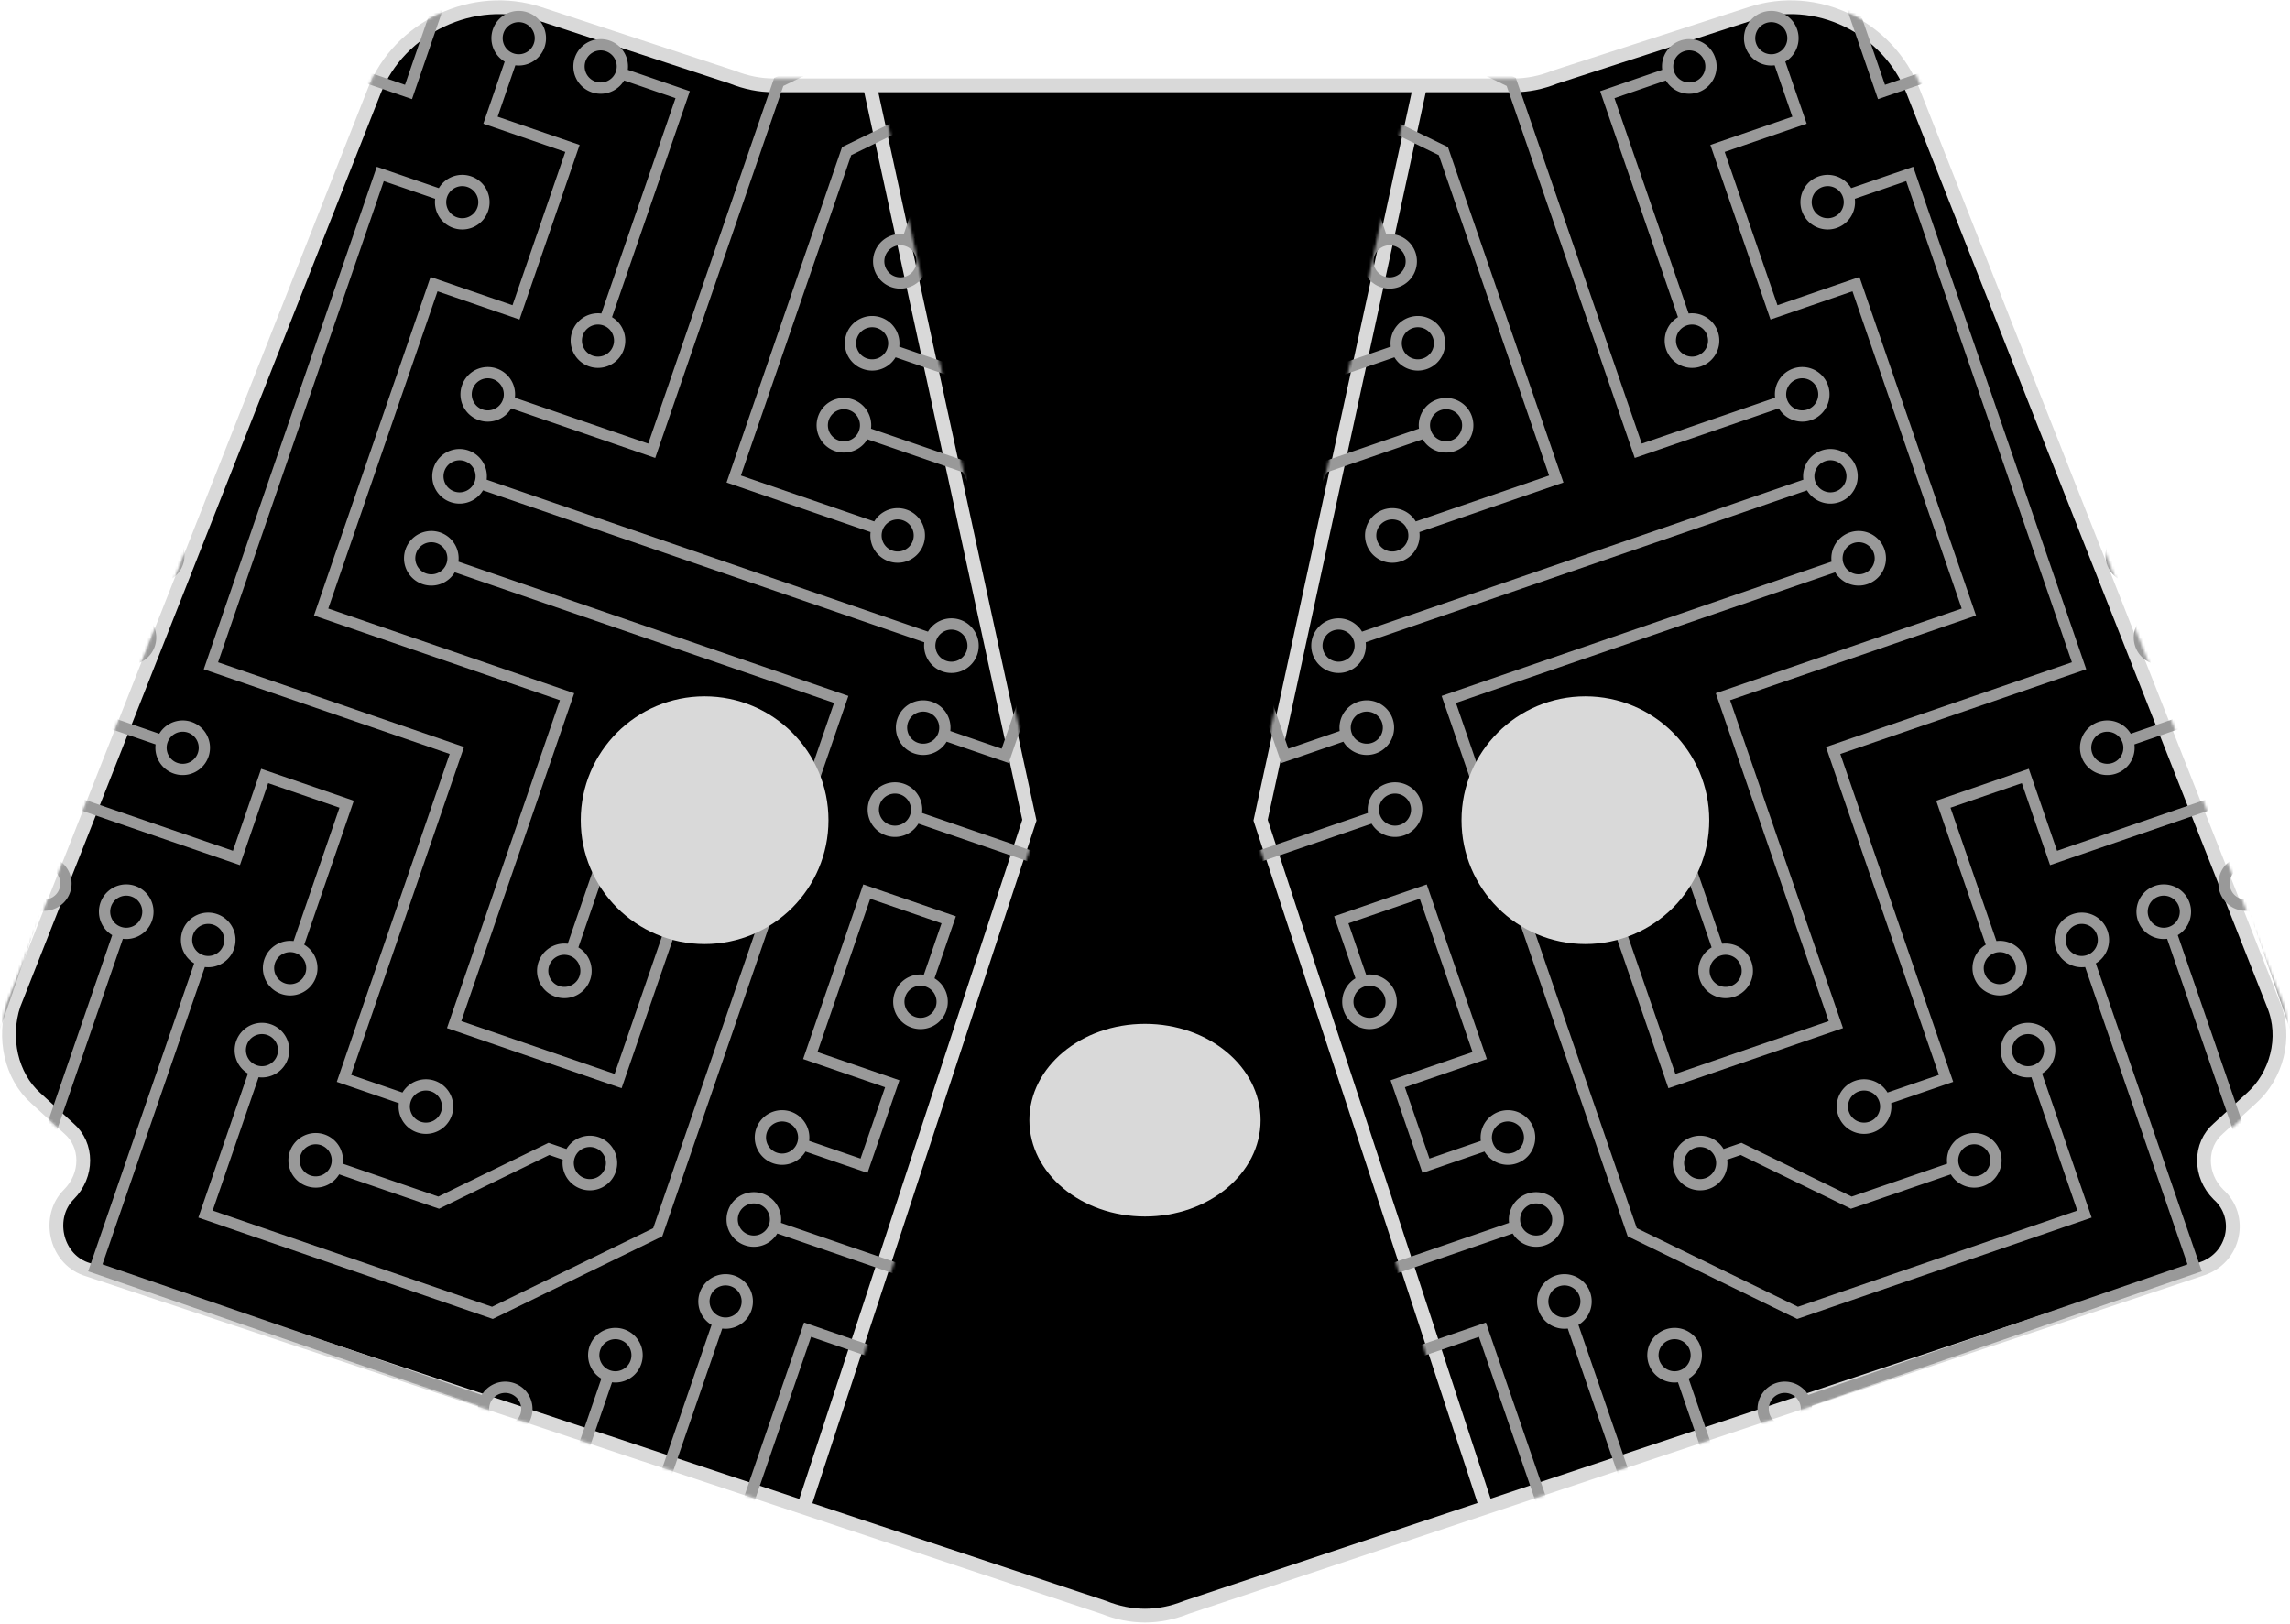 <svg viewBox="0 0 832 590" xmlns="http://www.w3.org/2000/svg">
  <style>
    .background { fill: black }
    .outline { stroke: #d9d9d9 }
    .eyes { fill: #d9d9d9 }
    .nose { fill: #d9d9d9 }
    .circuit { stroke: #999999 }
  </style>

  <defs>
    <!-- Repeating circuit pattern -->
    <g id="circuit-unit" class="circuit" fill="none" stroke-width="0.13">
      <path d="M 7.25,0 A 0.25 0.25 0 0 0 6.75,0 A 0.25 0.25 0 0 0 7.25,0 H 11 V 2 H 10 V 1.25 A 0.25 0.25 0 0 0 10,0.75 A 0.25 0.25 0 0 0 10,1.25" />
      <path d="M 10.25,3 A 0.25 0.25 0 0 0 9.75,3 A 0.25 0.25 0 0 0 10.25,3 H 12 V 0 H 15 V -1 H 16 V 0.75 A 0.25 0.25 0 0 0 16,1.25 A 0.25 0.25 0 0 0 16,0.75" />
      <path d="M 1.75,13 A 0.25 0.25 0 0 0 2.25,13 A 0.25 0.25 0 0 0 1.75,13 H 0 V 9 L 3,6 V 3.25 A 0.25 0.25 0 0 0 3,2.75 A 0.25 0.25 0 0 0 3,3.25" />
      <path d="M 1.25,12 A 0.25 0.25 0 0 0 0.75,12 A 0.25 0.25 0 0 0 1.25,12 H 2.5 L 4,13.5 V 15 H 3.25 A 0.25 0.25 0 0 0 2.75,15 A 0.25 0.25 0 0 0 3.25,15" />
      <path d="M 1.25,11 A 0.25 0.25 0 0 0 0.75,11 A 0.25 0.25 0 0 0 1.25,11 H 3 L 5,13 V 16 H 3.25 A 0.25 0.25 0 0 0 2.75,16 A 0.25 0.25 0 0 0 3.25,16" />
      <path d="M 2.25,10 A 0.25 0.25 0 0 0 1.75,10 A 0.25 0.25 0 0 0 2.25,10 H 3.5 L 6,12.5 V 16 H 12.75 A 0.25 0.25 0 0 0 13.25,16 A 0.25 0.25 0 0 0 12.75,16" />
      <path d="M 3.25,9 A 0.25 0.25 0 0 0 2.75,9 A 0.25 0.25 0 0 0 3.25,9 H 6 V 6.25 A 0.25 0.25 0 0 0 6,5.75 A 0.25 0.25 0 0 0 6,6.25" />
      <path d="M 4.25,8 A 0.25 0.25 0 0 0 3.75,8 A 0.25 0.25 0 0 0 4.25,8 H 5 V 4 H 7 V 2.25 A 0.25 0.25 0 0 0 7,1.75 A 0.25 0.25 0 0 0 7,2.25" />
      <path d="M 6.25,5 A 0.25 0.25 0 0 0 5.75,5 A 0.25 0.25 0 0 0 6.25,5 H 8 V 2.25 A 0.25 0.25 0 0 0 8,1.75 A 0.25 0.25 0 0 0 8,2.25" />
      <path d="M 7.25,1 A 0.25 0.25 0 0 0 6.75,1 A 0.25 0.25 0 0 0 7.25,1 H 9 V 3.75 A 0.25 0.25 0 0 0 9,4.25 A 0.25 0.25 0 0 0 9,3.75" />
      <path d="M 5.25,10 A 0.25 0.25 0 0 0 4.75,10 A 0.25 0.25 0 0 0 5.25,10 H 7 V 7 H 7.75 A 0.25 0.25 0 0 0 8.25,7 A 0.25 0.25 0 0 0 7.75,7" />
      <path d="M 8,8.25 A 0.25 0.25 0 0 0 8,7.75 A 0.25 0.25 0 0 0 8,8.25 V 13 H 9 V 13.75 A 0.25 0.25 0 0 0 9,14.25 A 0.25 0.25 0 0 0 9,13.75" />
      <path d="M 7.25,6 A 0.25 0.25 0 0 0 6.75,6 A 0.25 0.25 0 0 0 7.25,6 H 8.5 L 10.5,4 H 13 V 1.25 A 0.25 0.25 0 0 0 13,0.75 A 0.25 0.25 0 0 0 13,1.25" />
      <path d="M 6.25,11 A 0.25 0.25 0 0 0 5.75,11 A 0.25 0.25 0 0 0 6.25,11 H 7 V 14 H 7.75 A 0.25 0.25 0 0 0 8.25,14 A 0.25 0.25 0 0 0 7.75,14" />
      <path d="M 7.25,15 A 0.25 0.25 0 0 0 6.75,15 A 0.25 0.25 0 0 0 7.25,15 H 11 V 10.25 A 0.25 0.25 0 0 0 11,9.75 A 0.25 0.25 0 0 0 11,10.25" />
      <path d="M 12,10.25 A 0.25 0.25 0 0 0 12,9.75 A 0.25 0.25 0 0 0 12,10.25 V 13.75 A 0.25 0.25 0 0 0 12,14.25 A 0.25 0.25 0 0 0 12,13.75" />
      <path d="M 9,11.75 A 0.25 0.25 0 0 0 9,12.25 A 0.25 0.25 0 0 0 9,11.75 V 7 L 11,5 H 14 V 1.25 A 0.25 0.25 0 0 0 14,0.75 A 0.25 0.25 0 0 0 14,1.25" />
      <path d="M 10,13.75 A 0.25 0.25 0 0 0 10,14.25 A 0.25 0.25 0 0 0 10,13.75 V 7.5 L 11.5,6 H 18.75 A 0.25 0.25 0 0 0 19.25,6 A 0.25 0.25 0 0 0 18.75,6" />
      <path d="M 12.25,7 A 0.25 0.25 0 0 0 11.75,7 A 0.25 0.25 0 0 0 12.25,7 H 17.75 A 0.25 0.25 0 0 0 18.25,7 A 0.25 0.25 0 0 0 17.75,7" />
      <path d="M 11.25,8 A 0.25 0.25 0 0 0 10.75,8 A 0.25 0.25 0 0 0 11.25,8 H 16.75 A 0.25 0.25 0 0 0 17.25,8 A 0.25 0.25 0 0 0 16.75,8" />
      <path d="M 11.25,9 A 0.25 0.25 0 0 0 10.75,9 A 0.25 0.25 0 0 0 11.25,9 H 14 V 10 H 13 V 15 H 12.25 A 0.25 0.25 0 0 0 11.75,15 A 0.25 0.25 0 0 0 12.25,15" />
      <path d="M 16.25,9 A 0.25 0.25 0 0 0 15.75,9 A 0.25 0.25 0 0 0 16.25,9 H 17 V 11.75 A 0.25 0.25 0 0 0 17,12.25 A 0.25 0.25 0 0 0 17,11.75" />
      <path d="M -2.75,14 A 0.25 0.25 0 0 0 -3.25,14 A 0.25 0.25 0 0 0 -2.75,14 H 2.75 A 0.25 0.25 0 0 0 3.25,14 A 0.25 0.25 0 0 0 2.75,14" />
      <path d="M -2.75,13 A 0.25 0.25 0 0 0 -3.25,13 A 0.25 0.25 0 0 0 -2.75,13 H -1 V 8.5 L 2,5.5 V 4.25 A 0.25 0.25 0 0 0 2,3.75 A 0.25 0.25 0 0 0 2,4.25" />
      <path d="M -4,1.25 A 0.25 0.25 0 0 0 -4,0.75 A 0.25 0.25 0 0 0 -4,1.25 V 5 H 0.75 A 0.25 0.25 0 0 0 1.25,5 A 0.25 0.25 0 0 0 0.75,5" />
      <path d="M -1.75,3 A 0.25 0.25 0 0 0 -2.25,3 A 0.25 0.25 0 0 0 -1.75,3 H -0.5 L 0.5,2 H 0.75 A 0.25 0.25 0 0 0 1.25,2 A 0.25 0.25 0 0 0 0.75,2" />
      <path d="M -2.75,-4 A 0.25 0.25 0 0 0 -3.25,-4 A 0.25 0.25 0 0 0 -2.75,-4 H 2 V 2.5 L 0.5,4 H -3 V 2.25 A 0.25 0.25 0 0 0 -3,1.75 A 0.25 0.25 0 0 0 -3,2.25" />
      <path d="M -4,-9.75 A 0.25 0.25 0 0 0 -4,-10.25 A 0.25 0.25 0 0 0 -4,-9.75 V -9 H -3 V -7 H -4 V -3 H -1 V 1 H 1 V -3 H 0 V -0.25 A 0.25 0.25 0 0 0 0,0.25 A 0.25 0.25 0 0 0 0,-0.25" />
      <path d="M 14.75,-8 A 0.25 0.25 0 0 0 15.25,-8 A 0.25 0.25 0 0 0 14.75,-8 H 14 V -2 H 17 V 2 H 17.75 A 0.25 0.25 0 0 0 18.25,2 A 0.25 0.25 0 0 0 17.75,2" />
      <path d="M 1,9.75 A 0.25 0.25 0 0 0 1,10.25 A 0.25 0.25 0 0 0 1,9.75 V 9.5 L 4,6.5 V 3 H 6 V -1 H 13.75 A 0.25 0.25 0 0 0 14.25,-1 A 0.25 0.25 0 0 0 13.75,-1" />
      <path d="M 3.25,2 A 0.25 0.25 0 0 0 2.75,2 A 0.25 0.25 0 0 0 3.25,2 H 5 V -2 H 12.75 A 0.25 0.25 0 0 0 13.25,-2 A 0.25 0.25 0 0 0 12.75,-2" />
      <path d="M 3.25,1 A 0.25 0.25 0 0 0 2.75,1 A 0.25 0.25 0 0 0 3.25,1 H 4 V 0 H 3 V -2 H 4 V -1.25 A 0.25 0.25 0 0 0 4,-0.75 A 0.25 0.25 0 0 0 4,-1.25" />
    </g>

    <!-- Circuit pattern tiled four times -->
    <g id="circuit">
      <use href="#circuit-unit" x="0" y="0"/>
      <use href="#circuit-unit" x="0" y="19"/>
      <use href="#circuit-unit" x="19" y="0"/>
      <use href="#circuit-unit" x="19" y="19"/>
    </g>

    <!-- Mask for left circuit facial markings -->
    <mask id="left-mask">
      <path fill="white" stroke="black" stroke-width="5" d="
        M 317,31
        H 281
        C 276,31 271,30 266,28
        L 196,5
        C 172,-3 145,10 136,33
        L 5,365
        C 1,377 4,391 13,399
        L 25,410
        C 32,416 32,427 25,434
        C 17,442 20,457 31,461
        L 293,547.765
        L 375,298
        L 317,31
      "/>
    </mask>
  </defs>

  <g class="outline" fill="none" stroke-width="5">
    <!-- Outline -->
    <path class="background" d="
      M 416,31
      H 281
      C 276,31 271,30 266,28
      L 196,5
      C 172,-3 145,10 136,33
      L 5,365
      C 1,377 4,391 13,399
      L 25,410
      C 32,416 32,427 25,434
      C 17,442 20,457 31,461
      L 401,584
      C 411,588 421,588 431,584
      L 800,461
      C 812,457 815,442 806,434
      C 799,427 799,416 806,410
      L 818,399
      C 827,391 831,377 826,365
      L 695,33
      C 686,10 660,-3 636,5
      L 565,28
      C 560,30 555,31 550,31
      H 416
    "/>

    <!-- Eye markings -->
    <path id="left-eye-marking" d="M 316,31 L 374,298 L 292,547.765" />
    <use href="#left-eye-marking" transform="translate(832, 0) scale(-1, 1)" />
  </g>

  <!-- Circuit facial markings-->
  <g id="left-markings" mask="url(#left-mask)">
    <use
      href="#circuit"
      transform="translate(-166, -408) scale(31.5) rotate(19)"
    />
  </g>
  <use id="right-markings" x="0" y="0" href="#left-markings" transform="translate(832, 0) scale(-1, 1)"/>

  <g stroke="none">
    <!-- Eyes -->
    <circle class="eyes" cx="256" cy="298" r="45" />
    <circle class="eyes" cx="576" cy="298" r="45" />

    <!-- Nose -->
    <ellipse class="nose" cx="416" cy="407" rx="42" ry="35" />
  </g>
</svg>
